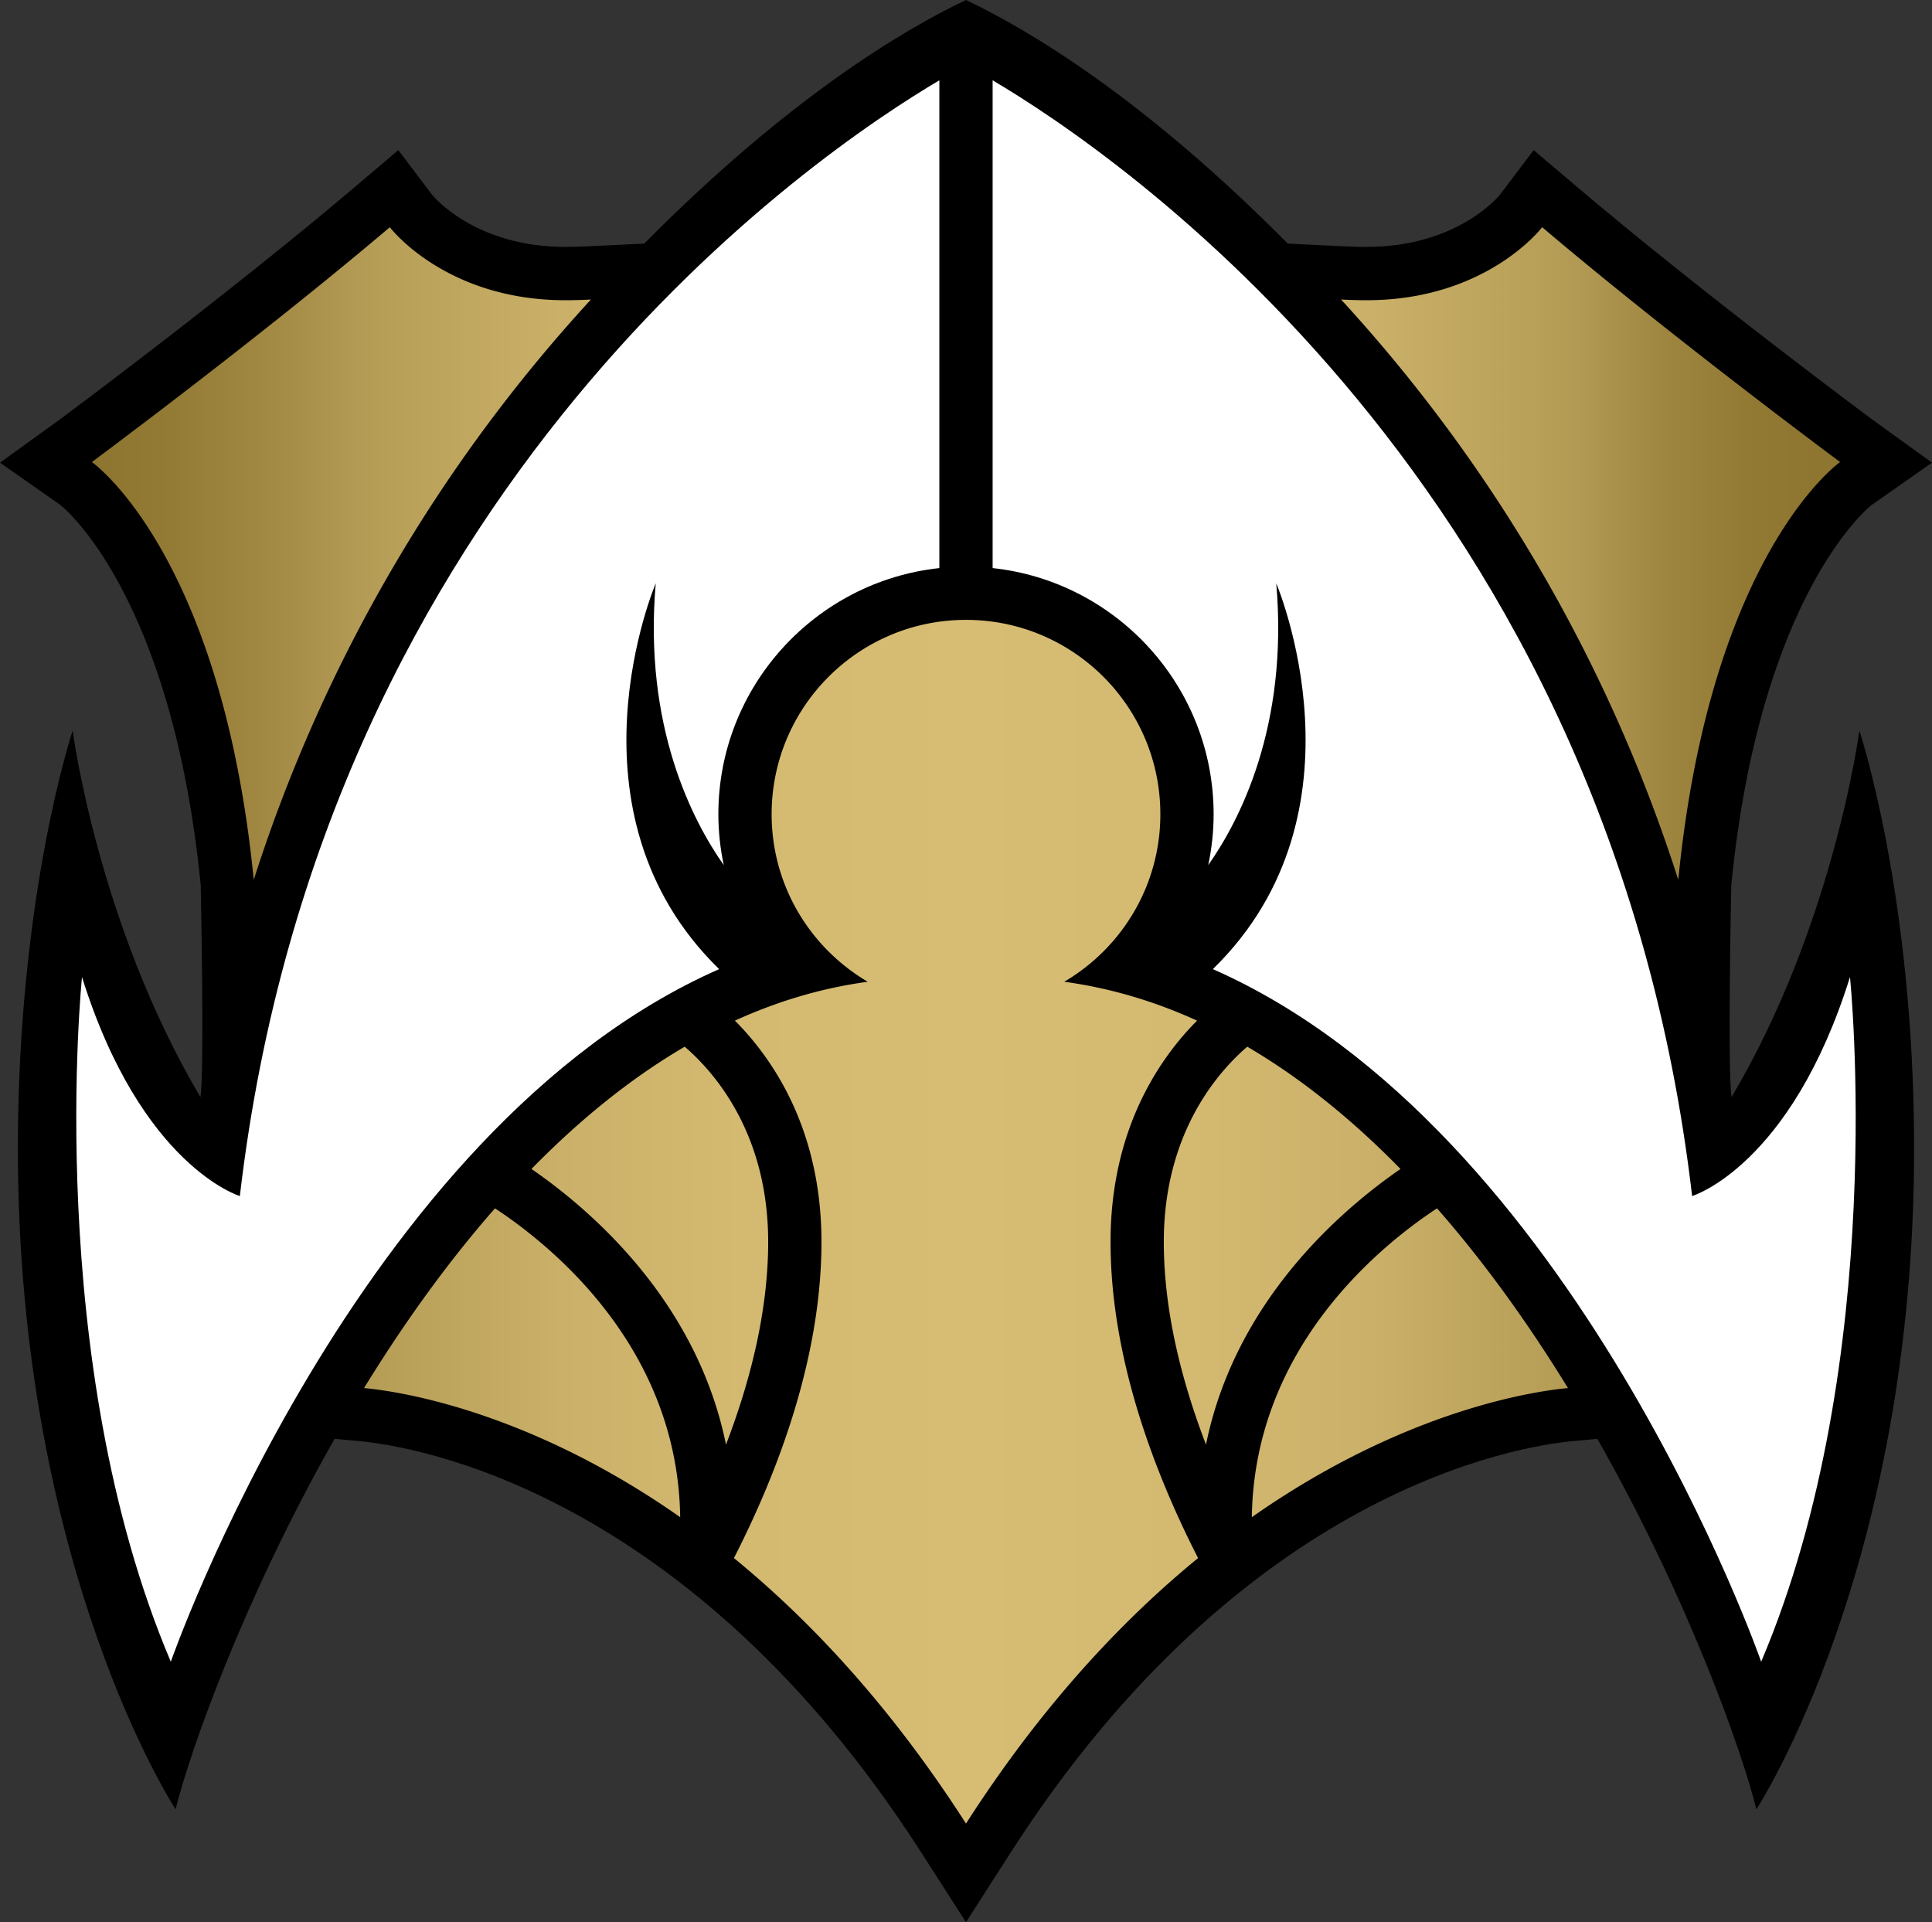 <svg xmlns="http://www.w3.org/2000/svg" xml:space="preserve" width="149.999" height="149.233"><rect width="100%" height="100%" fill="#333333" stroke="none"/><g transform="translate(-2.663 -3.087)"><path d="m77.662 152.32 3.48-5.423c18.117-28.224 39.525-31.547 43.635-31.927l1.904-.176c7.119 12.517 11.314 24.514 12.344 28.763 0 0 12.248-18.657 12.248-51.288 0-19.763-4.252-32.459-4.252-32.459s-1.953 14.994-9.918 28.45c-.33-1.904-.025-16.463-.025-16.463 2.252-22.715 10.799-29.431 10.885-29.496l4.699-3.294-4.67-3.373c-.131-.096-13.033-9.673-22.92-18.063l-3.336-2.829-2.639 3.487c-.098.119-3.328 4.028-10.336 4.028-.602 0-1.193-.02-1.781-.049L102.646 22C91.441 10.69 82.546 5.409 77.662 3.087 72.777 5.409 63.883 10.691 52.678 22l-4.334.208c-.588.029-1.18.049-1.779.049-7.008 0-10.24-3.909-10.338-4.028l-2.639-3.487-3.334 2.829c-9.889 8.39-22.791 17.967-22.92 18.063l-4.671 3.373 4.699 3.294c.086.065 8.633 6.781 10.884 29.496 0 0 .305 14.559-.025 16.463-7.964-13.456-9.917-28.45-9.917-28.45S4.051 72.507 4.051 92.27c0 32.631 12.248 51.288 12.248 51.288 1.029-4.249 5.224-16.246 12.343-28.763l1.906.176c4.107.38 25.518 3.703 43.633 31.927z"/><linearGradient id="a" x1="9.796" x2="145.529" y1="82.695" y2="82.695" gradientUnits="userSpaceOnUse"><stop offset="0" style="stop-color:#8d742f"/><stop offset=".046" style="stop-color:#937a35"/><stop offset=".107" style="stop-color:#a38a45"/><stop offset=".15" style="stop-color:#b39a54"/><stop offset=".175" style="stop-color:#b9a059"/><stop offset=".269" style="stop-color:#cab068"/><stop offset=".372" style="stop-color:#d4ba71"/><stop offset=".5" style="stop-color:#d7bd74"/><stop offset=".628" style="stop-color:#d4ba71"/><stop offset=".731" style="stop-color:#cab068"/><stop offset=".825" style="stop-color:#b9a059"/><stop offset=".85" style="stop-color:#b39a54"/><stop offset=".852" style="stop-color:#b29953"/><stop offset=".902" style="stop-color:#9e853f"/><stop offset=".952" style="stop-color:#917833"/><stop offset="1" style="stop-color:#8d742f"/></linearGradient><path fill="url(#a)" d="M48.543 26.342a121 121 0 0 0-26.18 45.049C19.846 46 9.796 38.958 9.796 38.958s13.022-9.652 23.133-18.231c0 0 4.289 5.669 13.635 5.669.666 0 1.325-.022 1.979-.054m-7.449 70.556c-3.914 4.46-7.309 9.3-10.166 13.954 2.502.231 12.609 1.654 24.545 10.024-.19-13.082-9.825-20.977-14.379-23.978m17.935 18.344c1.875-4.89 3.275-10.34 3.275-15.734 0-8.446-4.195-13.194-6.48-15.158-4.346 2.544-8.313 5.828-11.898 9.493 4.676 3.222 12.84 10.282 15.103 21.399m47.754-88.9a121.1 121.1 0 0 1 26.18 45.049c2.516-25.391 12.566-32.433 12.566-32.433s-13.023-9.652-23.133-18.231c0 0-4.291 5.669-13.635 5.669-.667 0-1.325-.022-1.978-.054m-6.929 94.535c11.934-8.37 22.041-9.793 24.543-10.024-2.855-4.654-6.25-9.494-10.166-13.954-4.555 3-14.188 10.895-14.377 23.978m11.544-27.034c-3.584-3.665-7.553-6.949-11.898-9.493-2.285 1.964-6.48 6.712-6.48 15.158 0 5.395 1.4 10.845 3.275 15.734 2.264-11.117 10.428-18.177 15.103-21.399m-22.513 5.665c0-8.755 3.801-14.251 6.717-17.182-3.25-1.481-6.689-2.525-10.313-3.018 4.459-2.622 7.463-7.458 7.463-13.005 0-8.335-6.756-15.091-15.09-15.091s-15.09 6.756-15.09 15.091c0 5.547 3.002 10.383 7.463 13.005-3.623.492-7.063 1.536-10.313 3.018 2.918 2.931 6.719 8.427 6.719 17.182 0 8.979-3.383 17.863-6.795 24.545 5.951 4.868 12.176 11.512 18.016 20.61 5.842-9.099 12.064-15.742 18.018-20.61-3.414-6.682-6.795-15.567-6.795-24.545" style="fill:url(#a)"/><path fill="#fff" d="M75.594 9.323v37.869c-9.631 1.035-17.158 9.209-17.158 19.111 0 1.354.15 2.672.418 3.948-2.414-3.43-6.24-10.757-5.281-21.874 0 0-7.58 17.77 4.924 29.95-28.146 12.406-42.572 53.772-42.572 53.772C5.966 108.662 9.03 78.942 9.03 78.942c4.597 14.706 12.255 17.004 12.255 17.004 6.447-55.201 44.92-81.081 54.309-86.623m4.136 0v37.869c9.633 1.035 17.158 9.209 17.158 19.111 0 1.354-.15 2.672-.418 3.948 2.416-3.43 6.242-10.757 5.281-21.874 0 0 7.58 17.77-4.924 29.95 28.146 12.406 42.572 53.772 42.572 53.772 9.959-23.438 6.895-53.158 6.895-53.158-4.596 14.706-12.256 17.004-12.256 17.004-6.446-55.2-44.919-81.08-54.308-86.622"/></g></svg>